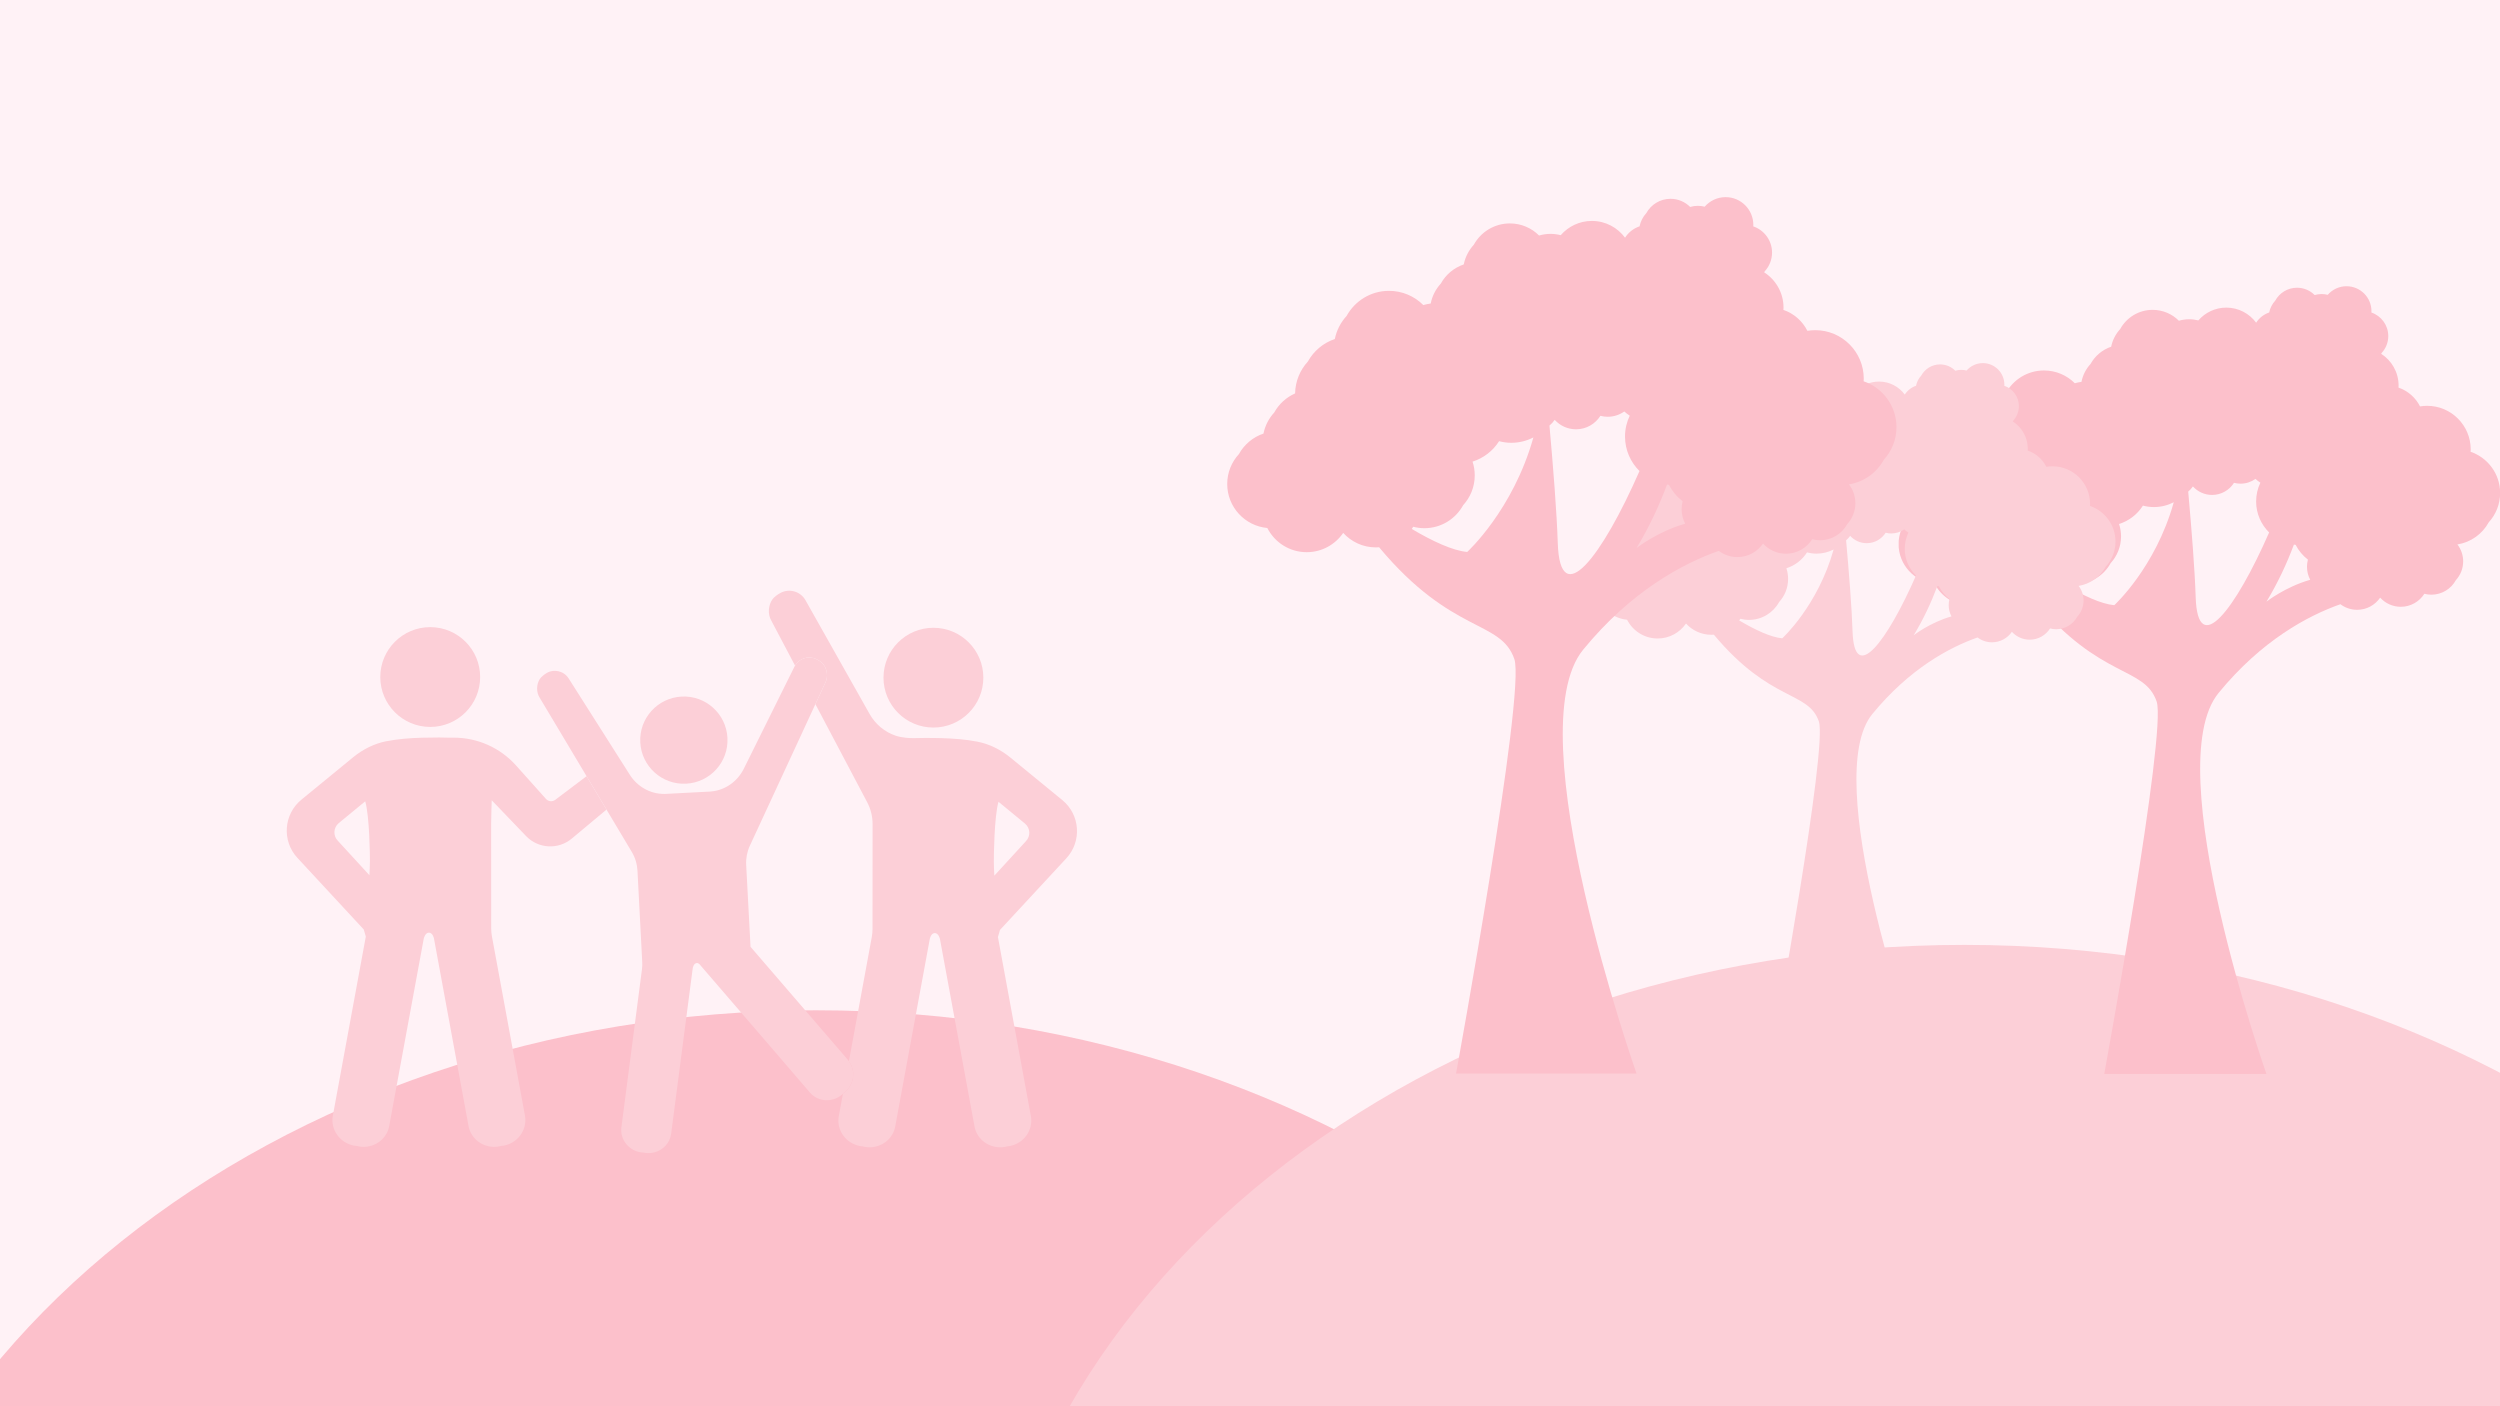 <svg xmlns="http://www.w3.org/2000/svg" width="1440" viewBox="0 0 1440 810" height="810" version="1.0"><defs><clipPath id="a"><path d="M 0 581.914 L 1036.133 581.914 L 1036.133 810 L 0 810 Z M 0 581.914"/></clipPath><clipPath id="b"><path d="M 565.191 544.246 L 1440 544.246 L 1440 810 L 565.191 810 Z M 565.191 544.246"/></clipPath><clipPath id="c"><path d="M 1093.641 164.824 L 1440 164.824 L 1440 618.574 L 1093.641 618.574 Z M 1093.641 164.824"/></clipPath><clipPath id="d"><path d="M 919.328 209.109 L 1218.578 209.109 L 1218.578 600.609 L 919.328 600.609 Z M 919.328 209.109"/></clipPath><clipPath id="e"><path d="M 706.949 113.5 L 1092.449 113.5 L 1092.449 618.25 L 706.949 618.25 Z M 706.949 113.5"/></clipPath><clipPath id="f"><path d="M 442 340.25 L 620.34 340.25 L 620.34 661 L 442 661 Z M 442 340.25"/></clipPath><clipPath id="g"><path d="M 309 378.332 L 492 378.332 L 492 664.18 L 309 664.18 Z M 309 378.332"/></clipPath></defs><path fill="#FFF" d="M-144 -81H1584V891H-144z"/><path fill="#FFF" d="M-144 -81H1584V891H-144z"/><path fill="#FFF2F6" d="M-144 -81H1584V891H-144z"/><g clip-path="url(#a)"><path fill="#FCC0CB" d="M 469.883 581.918 C 158.445 581.918 -96.367 785.77 -96.367 1034.914 C -96.367 1284.062 158.445 1487.914 469.883 1487.914 C 781.32 1487.914 1036.133 1284.062 1036.133 1034.914 C 1036.133 785.77 781.32 581.918 469.883 581.918 Z M 469.883 581.918"/></g><g clip-path="url(#b)"><path fill="#FCCFD7" d="M 1131.441 544.25 C 820.004 544.25 565.191 748.098 565.191 997.246 C 565.191 1246.395 820.004 1450.242 1131.441 1450.242 C 1442.879 1450.242 1697.691 1246.395 1697.691 997.246 C 1697.691 748.098 1442.879 544.25 1131.441 544.25 Z M 1131.441 544.25"/></g><g clip-path="url(#c)"><path fill="#FCC0CB" d="M 1321.285 313.691 C 1321.621 313.738 1321.949 313.801 1322.289 313.832 C 1323.988 317.172 1326.422 320.074 1329.359 322.344 C 1329.016 323.66 1328.824 325.039 1328.824 326.465 C 1328.824 329.172 1329.5 331.715 1330.684 333.953 C 1316.191 338.098 1305.492 346.566 1305.492 346.566 C 1311.98 335.82 1317.164 324.742 1321.285 313.691 Z M 1264.707 343.875 C 1264.227 328.512 1262.344 304.77 1260.41 283.156 C 1261.434 282.289 1262.355 281.297 1263.117 280.184 C 1265.855 283.188 1269.777 285.086 1274.16 285.086 C 1279.48 285.086 1284.141 282.293 1286.789 278.102 C 1287.988 278.414 1289.242 278.598 1290.547 278.598 C 1293.754 278.598 1296.723 277.574 1299.156 275.855 C 1300.031 276.656 1300.973 277.383 1301.973 278.031 C 1300.406 281.301 1299.527 284.969 1299.527 288.836 C 1299.527 295.836 1302.402 302.141 1307.02 306.691 C 1287.859 350.441 1265.832 380.023 1264.707 343.875 Z M 1217.82 348.594 C 1210.25 347.906 1199.801 343 1189.117 336.676 C 1189.379 336.301 1189.637 335.926 1189.883 335.543 C 1191.723 336.02 1193.648 336.301 1195.641 336.301 C 1204.301 336.301 1211.84 331.48 1215.727 324.387 C 1219.445 320.316 1221.723 314.914 1221.723 308.973 C 1221.723 306.477 1221.324 304.066 1220.582 301.816 C 1226.32 300.023 1231.176 296.227 1234.328 291.238 C 1236.34 291.766 1238.453 292.074 1240.641 292.074 C 1244.766 292.074 1248.652 291.059 1252.086 289.293 C 1241.551 326.949 1217.82 348.594 1217.82 348.594 Z M 1433.488 300.891 C 1437.562 296.426 1440.07 290.504 1440.07 283.98 C 1440.07 272.949 1432.953 263.602 1423.062 260.23 C 1423.09 259.773 1423.129 259.324 1423.129 258.863 C 1423.129 245 1411.891 233.75 1398.02 233.75 C 1396.629 233.75 1395.27 233.867 1393.941 234.086 C 1391.402 229.035 1386.945 225.105 1381.531 223.258 C 1381.547 222.863 1381.586 222.477 1381.586 222.074 C 1381.586 214.391 1377.582 207.652 1371.555 203.789 C 1371.668 203.613 1371.785 203.441 1371.887 203.254 C 1374.215 200.699 1375.648 197.316 1375.648 193.586 C 1375.648 187.277 1371.578 181.934 1365.926 180.008 C 1365.934 179.742 1365.961 179.492 1365.961 179.227 C 1365.961 171.301 1359.531 164.867 1351.605 164.867 C 1347.277 164.867 1343.402 166.789 1340.77 169.816 C 1339.637 169.535 1338.465 169.367 1337.246 169.367 C 1335.855 169.367 1334.516 169.574 1333.246 169.945 C 1330.641 167.34 1327.059 165.73 1323.09 165.73 C 1317.672 165.73 1312.98 168.734 1310.539 173.16 C 1308.809 175.047 1307.582 177.387 1307.051 179.992 C 1303.926 181.043 1301.285 183.141 1299.543 185.871 C 1295.648 180.613 1289.414 177.184 1282.367 177.184 C 1275.926 177.184 1270.16 180.051 1266.242 184.562 C 1264.559 184.133 1262.805 183.887 1260.988 183.887 C 1258.922 183.887 1256.926 184.195 1255.035 184.738 C 1251.164 180.871 1245.82 178.477 1239.914 178.477 C 1231.852 178.477 1224.859 182.945 1221.23 189.535 C 1218.648 192.34 1216.824 195.828 1216.035 199.707 C 1210.945 201.43 1206.711 205.004 1204.152 209.637 C 1201.547 212.477 1199.695 216.023 1198.922 219.961 C 1197.613 220.129 1196.332 220.391 1195.094 220.75 C 1190.547 216.199 1184.27 213.387 1177.332 213.387 C 1167.867 213.387 1159.656 218.637 1155.383 226.379 C 1152.359 229.672 1150.211 233.773 1149.281 238.328 C 1143.305 240.348 1138.336 244.543 1135.332 249.988 C 1131.32 254.359 1128.84 260.133 1128.723 266.5 C 1124.121 268.527 1120.32 272.023 1117.906 276.398 C 1115.148 279.402 1113.184 283.137 1112.34 287.293 C 1106.891 289.137 1102.359 292.965 1099.621 297.93 C 1095.871 302.004 1093.578 307.43 1093.578 313.398 C 1093.578 325.324 1102.688 335.113 1114.332 336.191 C 1118.113 343.617 1125.816 348.715 1134.723 348.715 C 1142.574 348.715 1149.496 344.758 1153.625 338.727 C 1157.809 343.328 1163.828 346.234 1170.535 346.234 C 1171.102 346.234 1171.66 346.207 1172.215 346.168 C 1210.086 391.543 1235.133 383.566 1242.227 404.055 C 1248.215 421.348 1212.043 618.66 1212.043 618.66 L 1305.492 618.66 C 1305.492 618.66 1243.027 441.754 1277.863 399.188 C 1302.656 368.898 1329.238 354.688 1348.07 348.027 C 1350.754 350.051 1354.086 351.254 1357.707 351.254 C 1363.223 351.254 1368.082 348.477 1370.98 344.246 C 1373.918 347.473 1378.145 349.516 1382.852 349.516 C 1388.574 349.516 1393.586 346.512 1396.438 342.004 C 1397.727 342.344 1399.078 342.543 1400.477 342.543 C 1406.555 342.543 1411.848 339.156 1414.574 334.176 C 1417.184 331.32 1418.789 327.527 1418.789 323.355 C 1418.789 319.684 1417.547 316.305 1415.473 313.602 C 1423.25 312.352 1429.84 307.551 1433.488 300.891"/></g><g clip-path="url(#d)"><path fill="#FCCFD7" d="M 1115.93 337.555 C 1116.223 337.594 1116.508 337.652 1116.797 337.676 C 1118.266 340.559 1120.367 343.062 1122.902 345.02 C 1122.605 346.156 1122.441 347.348 1122.441 348.574 C 1122.441 350.91 1123.027 353.105 1124.047 355.039 C 1111.531 358.609 1102.293 365.918 1102.293 365.918 C 1107.895 356.648 1112.371 347.09 1115.93 337.555 Z M 1067.066 363.598 C 1066.652 350.344 1065.027 329.859 1063.355 311.211 C 1064.242 310.461 1065.035 309.605 1065.695 308.645 C 1068.059 311.238 1071.445 312.875 1075.234 312.875 C 1079.828 312.875 1083.852 310.465 1086.141 306.848 C 1087.176 307.117 1088.258 307.277 1089.387 307.277 C 1092.152 307.277 1094.715 306.395 1096.82 304.91 C 1097.578 305.602 1098.391 306.23 1099.254 306.789 C 1097.898 309.609 1097.141 312.773 1097.141 316.109 C 1097.141 322.148 1099.625 327.59 1103.613 331.516 C 1087.062 369.262 1068.043 394.785 1067.066 363.598 Z M 1026.574 367.668 C 1020.039 367.074 1011.012 362.844 1001.785 357.387 C 1002.012 357.062 1002.234 356.738 1002.445 356.406 C 1004.035 356.816 1005.699 357.062 1007.418 357.062 C 1014.898 357.062 1021.41 352.902 1024.77 346.781 C 1027.977 343.27 1029.945 338.609 1029.945 333.484 C 1029.945 331.328 1029.602 329.254 1028.961 327.312 C 1033.914 325.762 1038.109 322.484 1040.832 318.184 C 1042.57 318.637 1044.395 318.902 1046.281 318.902 C 1049.844 318.902 1053.203 318.027 1056.168 316.504 C 1047.066 348.996 1026.574 367.668 1026.574 367.668 Z M 1212.832 326.512 C 1216.352 322.66 1218.52 317.551 1218.52 311.922 C 1218.52 302.402 1212.371 294.34 1203.828 291.43 C 1203.852 291.039 1203.887 290.648 1203.887 290.25 C 1203.887 278.289 1194.18 268.586 1182.203 268.586 C 1181 268.586 1179.828 268.688 1178.68 268.875 C 1176.484 264.516 1172.641 261.125 1167.961 259.531 C 1167.977 259.191 1168.012 258.855 1168.012 258.512 C 1168.012 251.879 1164.551 246.066 1159.348 242.734 C 1159.441 242.582 1159.543 242.434 1159.633 242.273 C 1161.645 240.07 1162.879 237.148 1162.879 233.93 C 1162.879 228.488 1159.363 223.879 1154.484 222.215 C 1154.492 221.988 1154.512 221.77 1154.512 221.543 C 1154.512 214.703 1148.965 209.152 1142.117 209.152 C 1138.379 209.152 1135.035 210.812 1132.758 213.426 C 1131.781 213.18 1130.77 213.035 1129.715 213.035 C 1128.516 213.035 1127.355 213.215 1126.262 213.535 C 1124.012 211.285 1120.918 209.898 1117.488 209.898 C 1112.812 209.898 1108.762 212.492 1106.652 216.309 C 1105.156 217.934 1104.098 219.957 1103.637 222.203 C 1100.938 223.109 1098.66 224.922 1097.152 227.277 C 1093.793 222.738 1088.406 219.781 1082.32 219.781 C 1076.758 219.781 1071.777 222.254 1068.395 226.148 C 1066.941 225.777 1065.426 225.562 1063.859 225.562 C 1062.07 225.562 1060.348 225.828 1058.715 226.301 C 1055.375 222.961 1050.758 220.895 1045.656 220.895 C 1038.691 220.895 1032.652 224.75 1029.52 230.434 C 1027.293 232.855 1025.715 235.867 1025.035 239.215 C 1020.637 240.695 1016.98 243.781 1014.773 247.777 C 1012.52 250.23 1010.922 253.289 1010.254 256.688 C 1009.121 256.832 1008.016 257.059 1006.949 257.367 C 1003.023 253.441 997.598 251.016 991.609 251.016 C 983.434 251.016 976.344 255.543 972.652 262.223 C 970.039 265.062 968.184 268.602 967.383 272.535 C 962.219 274.273 957.93 277.895 955.336 282.594 C 951.871 286.363 949.727 291.348 949.629 296.84 C 945.652 298.59 942.371 301.605 940.285 305.379 C 937.902 307.969 936.207 311.195 935.48 314.781 C 930.773 316.367 926.859 319.672 924.492 323.957 C 921.258 327.473 919.273 332.152 919.273 337.301 C 919.273 347.59 927.145 356.035 937.199 356.965 C 940.465 363.375 947.117 367.773 954.809 367.773 C 961.59 367.773 967.57 364.355 971.133 359.156 C 974.75 363.125 979.945 365.633 985.738 365.633 C 986.227 365.633 986.707 365.609 987.188 365.574 C 1019.895 404.723 1041.527 397.844 1047.652 415.516 C 1052.824 430.438 1021.586 600.672 1021.586 600.672 L 1102.293 600.672 C 1102.293 600.672 1048.344 448.043 1078.43 411.32 C 1099.844 385.188 1122.797 372.926 1139.062 367.18 C 1141.383 368.926 1144.262 369.965 1147.387 369.965 C 1152.152 369.965 1156.348 367.566 1158.848 363.918 C 1161.387 366.699 1165.035 368.461 1169.102 368.461 C 1174.047 368.461 1178.371 365.871 1180.836 361.984 C 1181.949 362.277 1183.113 362.445 1184.324 362.445 C 1189.574 362.445 1194.145 359.527 1196.5 355.23 C 1198.75 352.766 1200.141 349.492 1200.141 345.895 C 1200.141 342.727 1199.066 339.812 1197.277 337.477 C 1203.992 336.398 1209.68 332.258 1212.832 326.512"/></g><g clip-path="url(#e)"><path fill="#FCC0CB" d="M 960.215 279.102 C 960.594 279.152 960.957 279.227 961.336 279.258 C 963.227 282.973 965.93 286.199 969.199 288.727 C 968.816 290.188 968.602 291.723 968.602 293.309 C 968.602 296.32 969.355 299.148 970.672 301.641 C 954.551 306.25 942.648 315.672 942.648 315.672 C 949.867 303.719 955.633 291.391 960.215 279.102 Z M 897.27 312.68 C 896.734 295.59 894.645 269.18 892.488 245.137 C 893.629 244.168 894.656 243.066 895.504 241.828 C 898.547 245.168 902.914 247.277 907.789 247.277 C 913.707 247.277 918.895 244.172 921.84 239.512 C 923.176 239.859 924.57 240.062 926.02 240.062 C 929.586 240.062 932.891 238.926 935.602 237.012 C 936.574 237.902 937.621 238.711 938.734 239.434 C 936.988 243.07 936.012 247.148 936.012 251.453 C 936.012 259.238 939.211 266.254 944.348 271.316 C 923.027 319.98 898.523 352.887 897.27 312.68 Z M 845.109 317.926 C 836.688 317.16 825.059 311.703 813.172 304.668 C 813.465 304.25 813.754 303.836 814.023 303.406 C 816.07 303.938 818.215 304.25 820.43 304.25 C 830.066 304.25 838.453 298.891 842.777 291 C 846.914 286.469 849.449 280.461 849.449 273.852 C 849.449 271.074 849.008 268.395 848.18 265.895 C 854.562 263.895 859.965 259.672 863.473 254.125 C 865.715 254.711 868.062 255.055 870.496 255.055 C 875.086 255.055 879.41 253.922 883.23 251.961 C 871.508 293.852 845.109 317.926 845.109 317.926 Z M 1085.051 264.863 C 1089.582 259.895 1092.375 253.309 1092.375 246.051 C 1092.375 233.777 1084.453 223.383 1073.449 219.629 C 1073.48 219.125 1073.523 218.625 1073.523 218.113 C 1073.523 202.688 1061.02 190.176 1045.59 190.176 C 1044.043 190.176 1042.527 190.305 1041.051 190.547 C 1038.227 184.93 1033.27 180.559 1027.246 178.504 C 1027.262 178.066 1027.309 177.633 1027.309 177.188 C 1027.309 168.637 1022.852 161.145 1016.148 156.848 C 1016.27 156.652 1016.398 156.461 1016.512 156.25 C 1019.105 153.41 1020.699 149.648 1020.699 145.496 C 1020.699 138.48 1016.168 132.535 1009.879 130.391 C 1009.891 130.098 1009.918 129.816 1009.918 129.527 C 1009.918 120.707 1002.77 113.551 993.949 113.551 C 989.137 113.551 984.824 115.688 981.895 119.059 C 980.637 118.742 979.332 118.555 977.973 118.555 C 976.426 118.555 974.938 118.785 973.523 119.199 C 970.629 116.301 966.641 114.512 962.223 114.512 C 956.199 114.512 950.98 117.852 948.262 122.773 C 946.34 124.875 944.973 127.477 944.383 130.375 C 940.906 131.547 937.969 133.879 936.027 136.918 C 931.695 131.066 924.762 127.254 916.918 127.254 C 909.754 127.254 903.34 130.441 898.98 135.461 C 897.105 134.98 895.156 134.707 893.137 134.707 C 890.836 134.707 888.613 135.051 886.508 135.656 C 882.207 131.355 876.262 128.688 869.691 128.688 C 860.719 128.688 852.938 133.66 848.898 140.988 C 846.031 144.113 844 147.992 843.121 152.309 C 837.457 154.219 832.75 158.199 829.902 163.352 C 827 166.512 824.941 170.453 824.082 174.836 C 822.625 175.023 821.199 175.316 819.824 175.715 C 814.766 170.652 807.777 167.523 800.062 167.523 C 789.531 167.523 780.395 173.363 775.645 181.977 C 772.277 185.637 769.887 190.199 768.852 195.27 C 762.203 197.512 756.676 202.18 753.332 208.238 C 748.871 213.102 746.109 219.523 745.98 226.605 C 740.863 228.863 736.633 232.75 733.949 237.613 C 730.879 240.957 728.695 245.113 727.754 249.738 C 721.691 251.785 716.652 256.043 713.602 261.566 C 709.434 266.102 706.879 272.137 706.879 278.773 C 706.879 292.039 717.016 302.93 729.973 304.129 C 734.18 312.391 742.746 318.062 752.656 318.062 C 761.395 318.062 769.094 313.656 773.684 306.953 C 778.344 312.07 785.035 315.301 792.5 315.301 C 793.133 315.301 793.75 315.27 794.367 315.227 C 836.5 365.703 864.367 356.832 872.262 379.617 C 878.922 398.855 838.68 618.344 838.68 618.344 L 942.648 618.344 C 942.648 618.344 873.148 421.555 911.906 374.207 C 939.492 340.512 969.062 324.703 990.02 317.297 C 993.004 319.547 996.711 320.887 1000.738 320.887 C 1006.875 320.887 1012.281 317.797 1015.504 313.09 C 1018.773 316.676 1023.477 318.949 1028.715 318.949 C 1035.082 318.949 1040.656 315.609 1043.828 310.598 C 1045.262 310.973 1046.766 311.191 1048.324 311.191 C 1055.086 311.191 1060.973 307.43 1064.008 301.891 C 1066.91 298.711 1068.699 294.492 1068.699 289.852 C 1068.699 285.766 1067.312 282.008 1065.008 279 C 1073.66 277.609 1080.988 272.273 1085.051 264.863"/></g><g clip-path="url(#f)"><path fill="#FCCFD7" d="M 590.918 484.539 C 593.746 481.625 593.484 476.926 590.348 474.348 L 575.129 461.816 C 572.672 470.27 572.41 493.586 572.449 496.301 C 572.461 499.004 572.598 501.695 572.734 504.383 Z M 575.996 535.633 C 575.625 536.898 575.164 538.473 574.805 539.738 L 593.785 642.883 C 595.246 650.906 589.789 658.59 581.527 660.141 C 581.105 660.215 580.66 660.25 580.203 660.289 C 579.754 660.398 579.344 660.512 578.887 660.598 C 576.852 660.969 574.855 660.934 572.934 660.512 C 567.164 659.348 562.402 654.859 561.32 648.836 L 541.402 540.805 C 541.402 540.805 540.633 537.469 538.461 537.445 C 536.168 537.492 535.559 540.84 535.559 540.84 L 515.648 648.836 C 514.559 654.859 509.809 659.348 504.039 660.512 C 502.117 660.934 500.121 660.969 498.086 660.598 C 497.625 660.512 497.18 660.398 496.758 660.289 C 496.312 660.25 495.852 660.215 495.406 660.141 C 487.184 658.59 481.676 650.906 483.152 642.883 L 485.531 629.969 C 485.645 629.855 485.754 629.746 485.867 629.633 C 486.191 629.422 486.5 629.176 486.785 628.926 C 492.094 624.363 492.938 616.668 488.969 611.285 L 502.129 539.848 C 502.414 538.25 502.574 536.641 502.574 535.016 L 502.602 474.609 C 502.602 470.246 501.547 465.945 499.5 462.09 L 469.668 405.59 L 475.375 393.281 C 477.137 389.848 476.441 385.332 474.184 382.543 C 473.289 381.441 471.418 380.227 470.066 379.594 C 465.613 377.488 460.352 379.223 457.957 383.414 L 444.277 357.48 C 442.043 353.676 442.578 348.48 444.957 345.16 C 445.902 343.844 448.012 342.332 449.512 341.551 C 454.645 338.762 461.098 340.633 463.961 345.73 C 463.961 345.73 500.902 411.293 500.914 411.293 C 504.188 417.117 509.598 421.668 515.961 423.773 C 518.266 424.531 519.531 424.629 521.914 424.965 C 523.465 425.176 525.562 425.176 527.148 425.148 C 528.773 425.113 530.98 425.062 532.594 425.062 C 535.93 425.051 539.281 425.074 542.629 425.176 C 549.402 425.387 556.188 425.883 562.848 427.172 C 562.898 427.184 562.934 427.195 562.973 427.195 C 570.004 428.57 576.504 431.855 582.035 436.395 L 611.895 460.852 C 622.188 469.277 623.242 484.637 614.199 494.395 Z M 508.891 390.328 C 508.891 374.461 521.766 361.598 537.656 361.598 C 553.531 361.598 566.406 374.461 566.406 390.328 C 566.406 406.207 553.531 419.074 537.656 419.074 C 521.766 419.074 508.891 406.207 508.891 390.328"/></g><path fill="#FCCFD7" d="M 210.371 461.555 L 195.152 474.078 C 192.012 476.68 191.75 481.391 194.594 484.289 L 212.777 504.113 C 212.914 501.445 213.051 498.746 213.074 496.043 C 213.113 493.34 212.852 470.023 210.371 461.555 Z M 337.859 447.078 L 349.348 466.316 L 329.34 483.027 C 321.551 489.547 310.039 488.902 303.016 481.574 L 283.234 460.949 C 283.234 460.949 282.898 470.914 282.898 474.375 L 282.934 534.754 C 282.934 536.367 283.098 538.016 283.395 539.602 L 302.387 642.637 C 303.824 650.645 298.328 658.355 290.117 659.902 C 289.656 659.965 289.188 660.004 288.766 660.027 C 288.332 660.164 287.871 660.262 287.449 660.324 C 285.402 660.723 283.395 660.684 281.484 660.262 C 275.715 659.109 270.965 654.598 269.875 648.562 L 249.965 540.582 C 249.965 540.582 249.344 537.258 247.062 537.195 C 244.891 537.223 244.098 540.555 244.098 540.555 L 224.188 648.562 C 223.098 654.598 218.359 659.109 212.59 660.262 C 210.68 660.684 208.66 660.723 206.625 660.324 C 206.191 660.262 205.758 660.164 205.297 660.027 C 204.875 660.004 204.402 659.965 203.98 659.902 C 195.746 658.355 190.262 650.645 191.715 642.637 L 210.707 539.465 C 210.348 538.215 209.887 536.641 209.516 535.375 L 171.309 494.133 C 162.281 484.391 163.332 469.031 173.617 460.602 L 203.484 436.121 C 209.031 431.609 215.52 428.324 222.539 426.934 L 222.676 426.934 C 229.336 425.621 236.121 425.125 242.883 424.926 C 246.242 424.828 249.566 424.789 252.93 424.789 C 254.555 424.789 256.762 424.863 258.375 424.891 C 259.094 424.891 259.926 424.926 260.742 424.891 L 261.426 424.891 C 275.082 424.891 288.109 430.703 297.211 440.879 L 314.465 460.168 C 315.844 461.719 318.176 461.941 319.824 460.703 Z M 219.043 389.969 C 219.043 374.102 231.93 361.223 247.805 361.223 C 263.695 361.223 276.57 374.102 276.57 389.969 C 276.57 405.848 263.695 418.715 247.805 418.715 C 231.93 418.715 219.043 405.848 219.043 389.969"/><g clip-path="url(#g)"><path fill="#FCCFD7" d="M 486.785 628.926 C 492.094 624.363 492.938 616.668 488.969 611.285 C 488.781 611.027 488.633 610.754 488.422 610.508 L 432.305 545.367 L 429.801 498.199 C 429.602 494.406 430.32 490.574 431.922 487.129 L 469.668 405.59 L 475.375 393.281 C 477.137 389.848 476.441 385.332 474.184 382.543 C 473.289 381.441 471.418 380.227 470.066 379.594 C 465.613 377.488 460.352 379.223 457.957 383.414 C 457.859 383.586 457.734 383.734 457.648 383.91 L 428.398 442.852 C 424.789 450.066 417.816 455.109 409.781 455.867 C 409.645 455.879 409.543 455.879 409.422 455.918 L 383.012 457.305 C 382.914 457.281 382.789 457.293 382.688 457.293 C 374.602 457.391 367.109 453.102 362.793 446.297 L 327.527 390.75 C 324.785 386.449 319.07 385.098 314.727 387.762 C 313.438 388.531 311.664 389.934 310.906 391.137 C 308.984 394.137 308.762 398.695 310.883 401.918 L 337.859 447.078 L 349.348 466.316 L 363.91 490.711 C 365.871 493.973 366.984 497.703 367.184 501.484 L 369.926 554.215 C 370 555.629 369.949 557.055 369.75 558.48 L 357.93 649.293 C 357.023 656.371 362.172 662.828 369.43 663.797 C 369.828 663.848 370.223 663.859 370.621 663.871 C 370.98 663.945 371.391 664.02 371.785 664.07 C 373.586 664.305 375.32 664.18 376.984 663.734 C 381.969 662.445 385.902 658.316 386.586 653 L 399 557.812 C 399 557.812 399.375 554.848 401.383 554.711 C 401.965 554.676 402.449 554.949 402.859 555.332 L 403.07 555.578 L 444.984 604.246 L 466.543 629.336 C 471.18 634.727 479.453 635.223 485.023 630.477 C 485.184 630.301 485.359 630.141 485.531 629.969 C 485.645 629.855 485.754 629.746 485.867 629.633 C 486.191 629.422 486.5 629.176 486.785 628.926 Z M 368.797 427.629 C 368.066 413.781 378.719 401.957 392.59 401.227 C 406.457 400.496 418.289 411.141 419.008 425 C 419.742 438.848 409.098 450.672 395.23 451.402 C 381.363 452.137 369.527 441.488 368.797 427.629"/></g></svg>